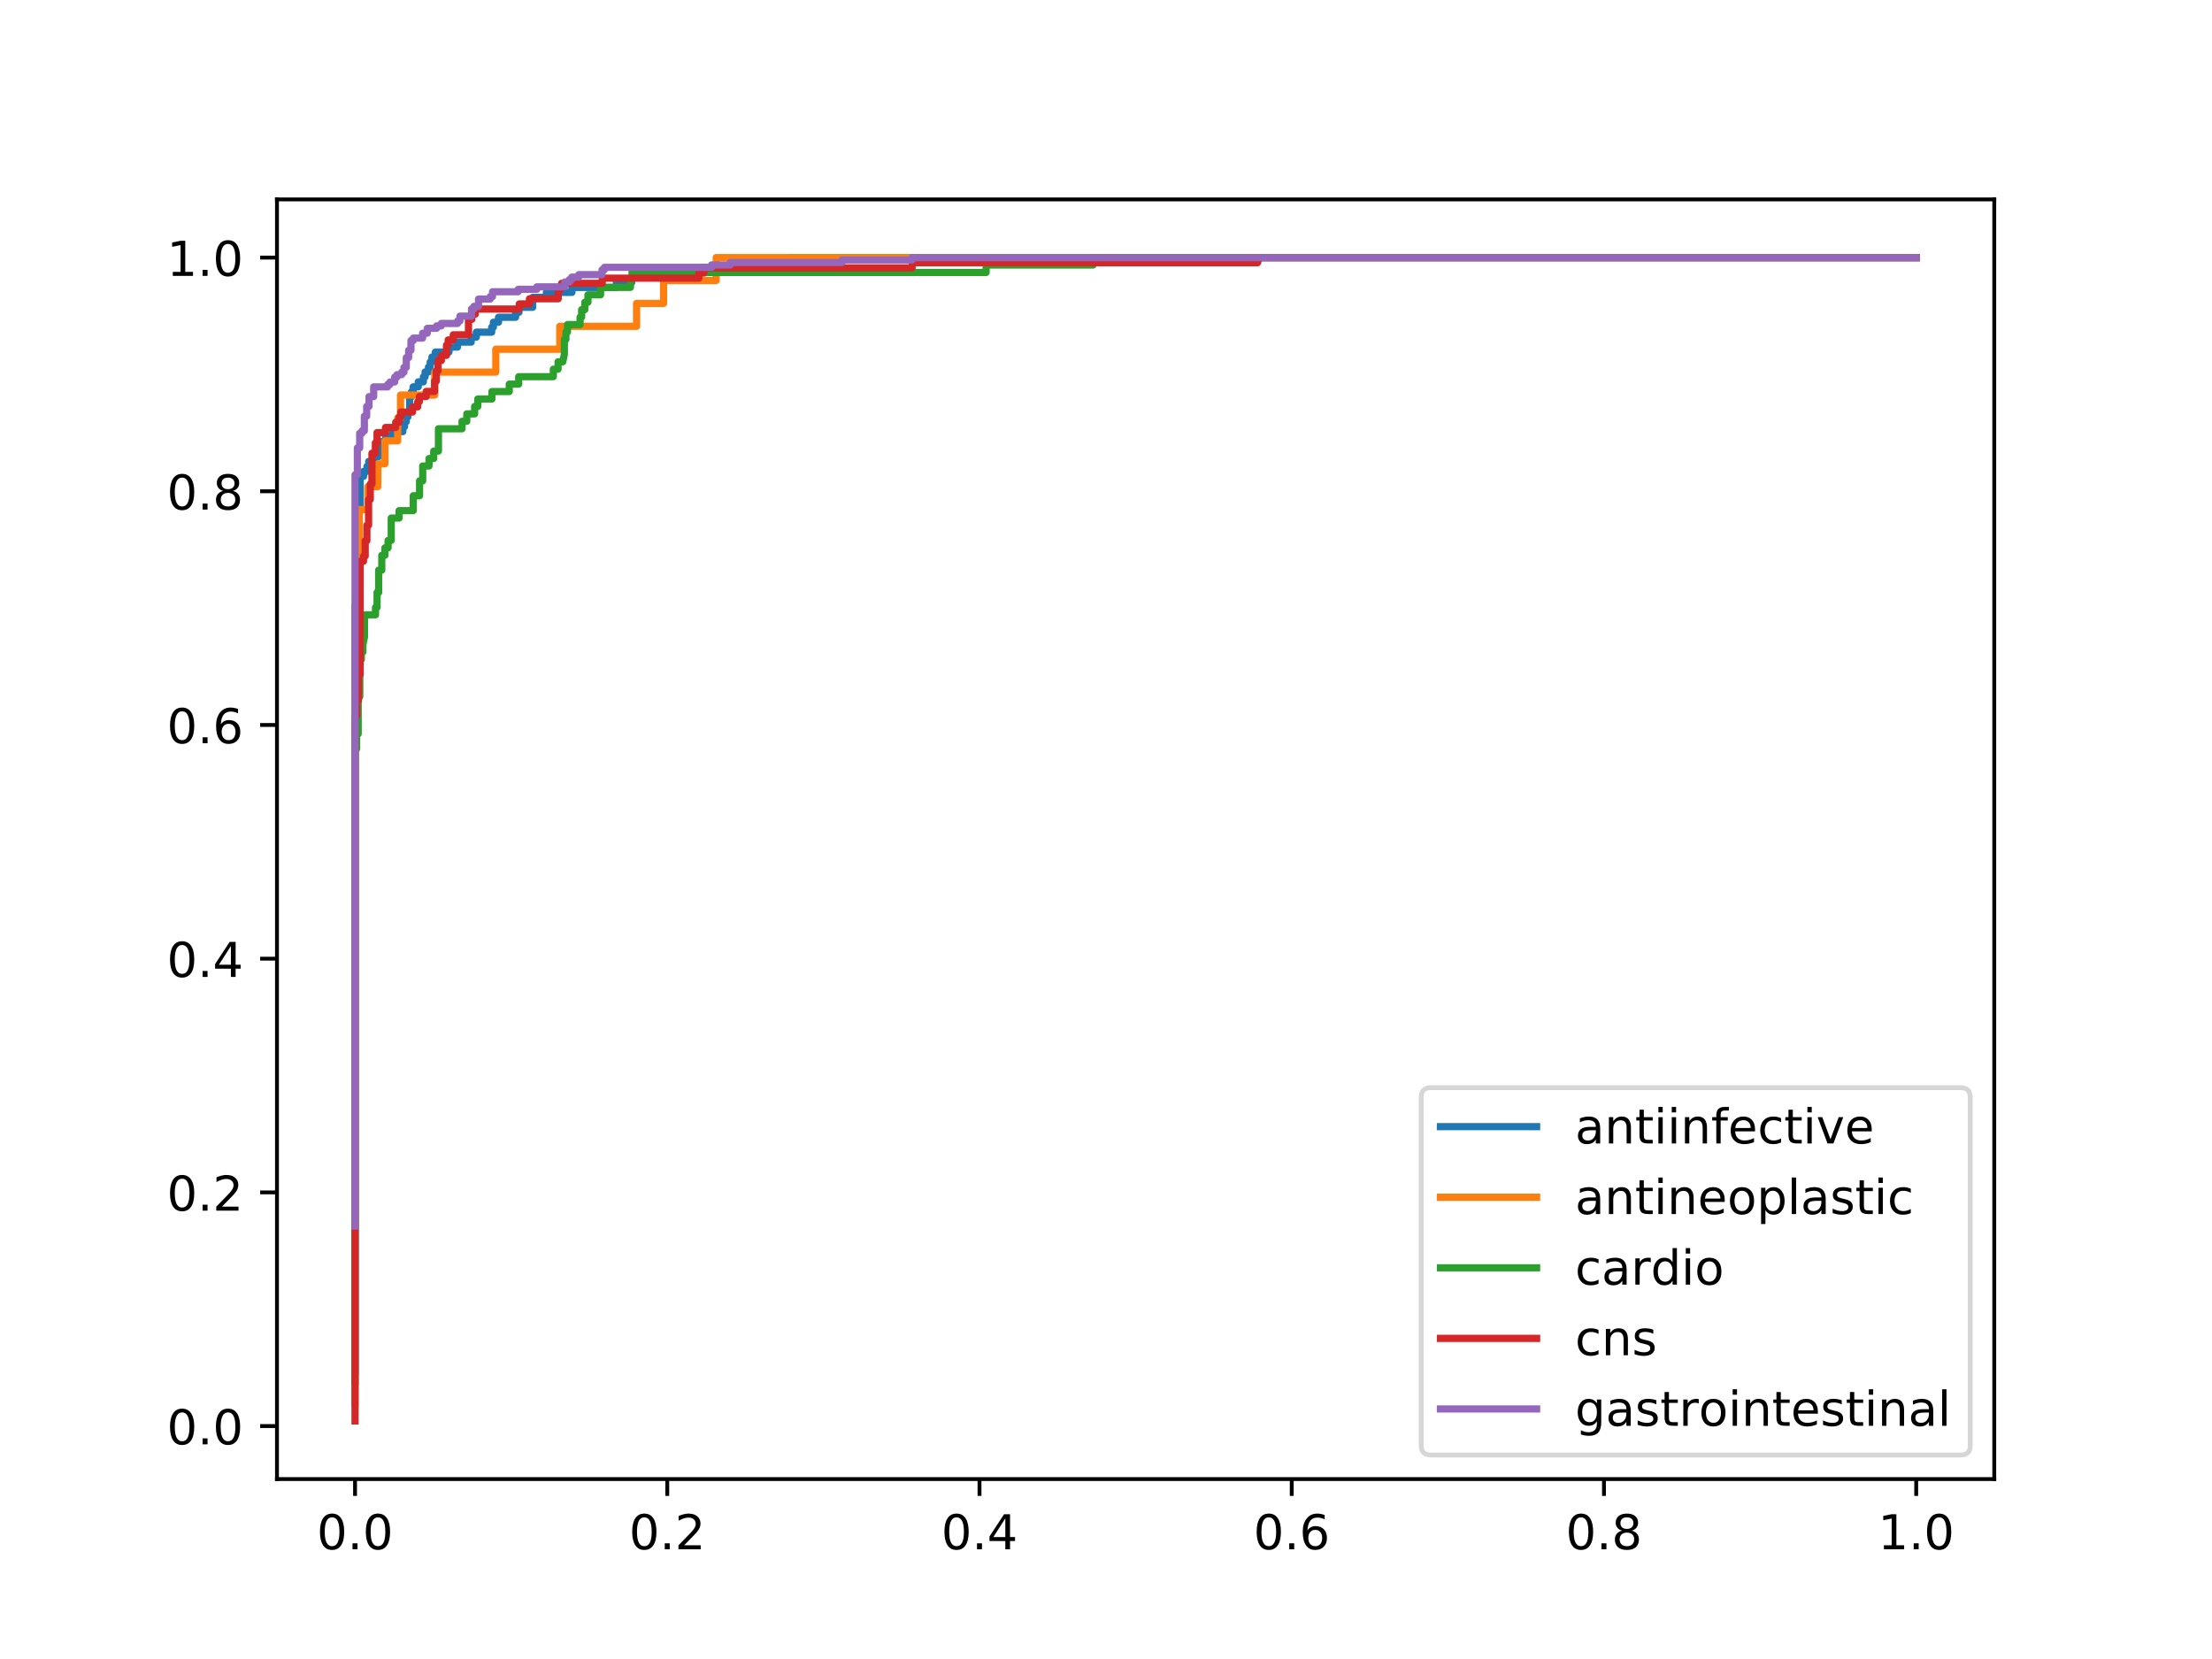 <?xml version="1.0" encoding="utf-8" standalone="no"?>
<!DOCTYPE svg PUBLIC "-//W3C//DTD SVG 1.1//EN"
  "http://www.w3.org/Graphics/SVG/1.1/DTD/svg11.dtd">
<!-- Created with matplotlib (http://matplotlib.org/) -->
<svg height="345pt" version="1.1" viewBox="0 0 460 345" width="460pt" xmlns="http://www.w3.org/2000/svg" xmlns:xlink="http://www.w3.org/1999/xlink">
 <defs>
  <style type="text/css">
*{stroke-linecap:butt;stroke-linejoin:round;}
  </style>
 </defs>
 <g id="figure_1">
  <g id="patch_1">
   <path d="M 0 345.6 
L 460.8 345.6 
L 460.8 0 
L 0 0 
z
" style="fill:#ffffff;"/>
  </g>
  <g id="axes_1">
   <g id="patch_2">
    <path d="M 57.6 307.584 
L 414.72 307.584 
L 414.72 41.472 
L 57.6 41.472 
z
" style="fill:#ffffff;"/>
   </g>
   <g id="matplotlib.axis_1">
    <g id="xtick_1">
     <g id="line2d_1">
      <defs>
       <path d="M 0 0 
L 0 3.5 
" id="mf35f7efeb5" style="stroke:#000000;stroke-width:0.8;"/>
      </defs>
      <g>
       <use style="stroke:#000000;stroke-width:0.8;" x="73.833" xlink:href="#mf35f7efeb5" y="307.584"/>
      </g>
     </g>
     <g id="text_1">
      <!-- 0.0 -->
      <defs>
       <path d="M 31.781 66.406 
Q 24.172 66.406 20.328 58.906 
Q 16.5 51.422 16.5 36.375 
Q 16.5 21.391 20.328 13.891 
Q 24.172 6.391 31.781 6.391 
Q 39.453 6.391 43.281 13.891 
Q 47.125 21.391 47.125 36.375 
Q 47.125 51.422 43.281 58.906 
Q 39.453 66.406 31.781 66.406 
z
M 31.781 74.219 
Q 44.047 74.219 50.516 64.516 
Q 56.984 54.828 56.984 36.375 
Q 56.984 17.969 50.516 8.266 
Q 44.047 -1.422 31.781 -1.422 
Q 19.531 -1.422 13.062 8.266 
Q 6.594 17.969 6.594 36.375 
Q 6.594 54.828 13.062 64.516 
Q 19.531 74.219 31.781 74.219 
z
" id="DejaVuSans-30"/>
       <path d="M 10.688 12.406 
L 21 12.406 
L 21 0 
L 10.688 0 
z
" id="DejaVuSans-2e"/>
      </defs>
      <g transform="translate(65.881 322.182)scale(0.1 -0.1)">
       <use xlink:href="#DejaVuSans-30"/>
       <use x="63.623" xlink:href="#DejaVuSans-2e"/>
       <use x="95.41" xlink:href="#DejaVuSans-30"/>
      </g>
     </g>
    </g>
    <g id="xtick_2">
     <g id="line2d_2">
      <g>
       <use style="stroke:#000000;stroke-width:0.8;" x="138.764" xlink:href="#mf35f7efeb5" y="307.584"/>
      </g>
     </g>
     <g id="text_2">
      <!-- 0.2 -->
      <defs>
       <path d="M 19.188 8.297 
L 53.609 8.297 
L 53.609 0 
L 7.328 0 
L 7.328 8.297 
Q 12.938 14.109 22.625 23.891 
Q 32.328 33.688 34.812 36.531 
Q 39.547 41.844 41.422 45.531 
Q 43.312 49.219 43.312 52.781 
Q 43.312 58.594 39.234 62.25 
Q 35.156 65.922 28.609 65.922 
Q 23.969 65.922 18.812 64.312 
Q 13.672 62.703 7.812 59.422 
L 7.812 69.391 
Q 13.766 71.781 18.938 73 
Q 24.125 74.219 28.422 74.219 
Q 39.75 74.219 46.484 68.547 
Q 53.219 62.891 53.219 53.422 
Q 53.219 48.922 51.531 44.891 
Q 49.859 40.875 45.406 35.406 
Q 44.188 33.984 37.641 27.219 
Q 31.109 20.453 19.188 8.297 
z
" id="DejaVuSans-32"/>
      </defs>
      <g transform="translate(130.812 322.182)scale(0.1 -0.1)">
       <use xlink:href="#DejaVuSans-30"/>
       <use x="63.623" xlink:href="#DejaVuSans-2e"/>
       <use x="95.41" xlink:href="#DejaVuSans-32"/>
      </g>
     </g>
    </g>
    <g id="xtick_3">
     <g id="line2d_3">
      <g>
       <use style="stroke:#000000;stroke-width:0.8;" x="203.695" xlink:href="#mf35f7efeb5" y="307.584"/>
      </g>
     </g>
     <g id="text_3">
      <!-- 0.4 -->
      <defs>
       <path d="M 37.797 64.312 
L 12.891 25.391 
L 37.797 25.391 
z
M 35.203 72.906 
L 47.609 72.906 
L 47.609 25.391 
L 58.016 25.391 
L 58.016 17.188 
L 47.609 17.188 
L 47.609 0 
L 37.797 0 
L 37.797 17.188 
L 4.891 17.188 
L 4.891 26.703 
z
" id="DejaVuSans-34"/>
      </defs>
      <g transform="translate(195.743 322.182)scale(0.1 -0.1)">
       <use xlink:href="#DejaVuSans-30"/>
       <use x="63.623" xlink:href="#DejaVuSans-2e"/>
       <use x="95.41" xlink:href="#DejaVuSans-34"/>
      </g>
     </g>
    </g>
    <g id="xtick_4">
     <g id="line2d_4">
      <g>
       <use style="stroke:#000000;stroke-width:0.8;" x="268.625" xlink:href="#mf35f7efeb5" y="307.584"/>
      </g>
     </g>
     <g id="text_4">
      <!-- 0.6 -->
      <defs>
       <path d="M 33.016 40.375 
Q 26.375 40.375 22.484 35.828 
Q 18.609 31.297 18.609 23.391 
Q 18.609 15.531 22.484 10.953 
Q 26.375 6.391 33.016 6.391 
Q 39.656 6.391 43.531 10.953 
Q 47.406 15.531 47.406 23.391 
Q 47.406 31.297 43.531 35.828 
Q 39.656 40.375 33.016 40.375 
z
M 52.594 71.297 
L 52.594 62.312 
Q 48.875 64.062 45.094 64.984 
Q 41.312 65.922 37.594 65.922 
Q 27.828 65.922 22.672 59.328 
Q 17.531 52.734 16.797 39.406 
Q 19.672 43.656 24.016 45.922 
Q 28.375 48.188 33.594 48.188 
Q 44.578 48.188 50.953 41.516 
Q 57.328 34.859 57.328 23.391 
Q 57.328 12.156 50.688 5.359 
Q 44.047 -1.422 33.016 -1.422 
Q 20.359 -1.422 13.672 8.266 
Q 6.984 17.969 6.984 36.375 
Q 6.984 53.656 15.188 63.938 
Q 23.391 74.219 37.203 74.219 
Q 40.922 74.219 44.703 73.484 
Q 48.484 72.75 52.594 71.297 
z
" id="DejaVuSans-36"/>
      </defs>
      <g transform="translate(260.674 322.182)scale(0.1 -0.1)">
       <use xlink:href="#DejaVuSans-30"/>
       <use x="63.623" xlink:href="#DejaVuSans-2e"/>
       <use x="95.41" xlink:href="#DejaVuSans-36"/>
      </g>
     </g>
    </g>
    <g id="xtick_5">
     <g id="line2d_5">
      <g>
       <use style="stroke:#000000;stroke-width:0.8;" x="333.556" xlink:href="#mf35f7efeb5" y="307.584"/>
      </g>
     </g>
     <g id="text_5">
      <!-- 0.8 -->
      <defs>
       <path d="M 31.781 34.625 
Q 24.75 34.625 20.719 30.859 
Q 16.703 27.094 16.703 20.516 
Q 16.703 13.922 20.719 10.156 
Q 24.75 6.391 31.781 6.391 
Q 38.812 6.391 42.859 10.172 
Q 46.922 13.969 46.922 20.516 
Q 46.922 27.094 42.891 30.859 
Q 38.875 34.625 31.781 34.625 
z
M 21.922 38.812 
Q 15.578 40.375 12.031 44.719 
Q 8.5 49.078 8.5 55.328 
Q 8.5 64.062 14.719 69.141 
Q 20.953 74.219 31.781 74.219 
Q 42.672 74.219 48.875 69.141 
Q 55.078 64.062 55.078 55.328 
Q 55.078 49.078 51.531 44.719 
Q 48 40.375 41.703 38.812 
Q 48.828 37.156 52.797 32.312 
Q 56.781 27.484 56.781 20.516 
Q 56.781 9.906 50.312 4.234 
Q 43.844 -1.422 31.781 -1.422 
Q 19.734 -1.422 13.25 4.234 
Q 6.781 9.906 6.781 20.516 
Q 6.781 27.484 10.781 32.312 
Q 14.797 37.156 21.922 38.812 
z
M 18.312 54.391 
Q 18.312 48.734 21.844 45.562 
Q 25.391 42.391 31.781 42.391 
Q 38.141 42.391 41.719 45.562 
Q 45.312 48.734 45.312 54.391 
Q 45.312 60.062 41.719 63.234 
Q 38.141 66.406 31.781 66.406 
Q 25.391 66.406 21.844 63.234 
Q 18.312 60.062 18.312 54.391 
z
" id="DejaVuSans-38"/>
      </defs>
      <g transform="translate(325.605 322.182)scale(0.1 -0.1)">
       <use xlink:href="#DejaVuSans-30"/>
       <use x="63.623" xlink:href="#DejaVuSans-2e"/>
       <use x="95.41" xlink:href="#DejaVuSans-38"/>
      </g>
     </g>
    </g>
    <g id="xtick_6">
     <g id="line2d_6">
      <g>
       <use style="stroke:#000000;stroke-width:0.8;" x="398.487" xlink:href="#mf35f7efeb5" y="307.584"/>
      </g>
     </g>
     <g id="text_6">
      <!-- 1.0 -->
      <defs>
       <path d="M 12.406 8.297 
L 28.516 8.297 
L 28.516 63.922 
L 10.984 60.406 
L 10.984 69.391 
L 28.422 72.906 
L 38.281 72.906 
L 38.281 8.297 
L 54.391 8.297 
L 54.391 0 
L 12.406 0 
z
" id="DejaVuSans-31"/>
      </defs>
      <g transform="translate(390.536 322.182)scale(0.1 -0.1)">
       <use xlink:href="#DejaVuSans-31"/>
       <use x="63.623" xlink:href="#DejaVuSans-2e"/>
       <use x="95.41" xlink:href="#DejaVuSans-30"/>
      </g>
     </g>
    </g>
   </g>
   <g id="matplotlib.axis_2">
    <g id="ytick_1">
     <g id="line2d_7">
      <defs>
       <path d="M 0 0 
L -3.5 0 
" id="mc983f7c2bd" style="stroke:#000000;stroke-width:0.8;"/>
      </defs>
      <g>
       <use style="stroke:#000000;stroke-width:0.8;" x="57.6" xlink:href="#mc983f7c2bd" y="296.558"/>
      </g>
     </g>
     <g id="text_7">
      <!-- 0.0 -->
      <g transform="translate(34.697 300.358)scale(0.1 -0.1)">
       <use xlink:href="#DejaVuSans-30"/>
       <use x="63.623" xlink:href="#DejaVuSans-2e"/>
       <use x="95.41" xlink:href="#DejaVuSans-30"/>
      </g>
     </g>
    </g>
    <g id="ytick_2">
     <g id="line2d_8">
      <g>
       <use style="stroke:#000000;stroke-width:0.8;" x="57.6" xlink:href="#mc983f7c2bd" y="247.96"/>
      </g>
     </g>
     <g id="text_8">
      <!-- 0.2 -->
      <g transform="translate(34.697 251.76)scale(0.1 -0.1)">
       <use xlink:href="#DejaVuSans-30"/>
       <use x="63.623" xlink:href="#DejaVuSans-2e"/>
       <use x="95.41" xlink:href="#DejaVuSans-32"/>
      </g>
     </g>
    </g>
    <g id="ytick_3">
     <g id="line2d_9">
      <g>
       <use style="stroke:#000000;stroke-width:0.8;" x="57.6" xlink:href="#mc983f7c2bd" y="199.362"/>
      </g>
     </g>
     <g id="text_9">
      <!-- 0.4 -->
      <g transform="translate(34.697 203.161)scale(0.1 -0.1)">
       <use xlink:href="#DejaVuSans-30"/>
       <use x="63.623" xlink:href="#DejaVuSans-2e"/>
       <use x="95.41" xlink:href="#DejaVuSans-34"/>
      </g>
     </g>
    </g>
    <g id="ytick_4">
     <g id="line2d_10">
      <g>
       <use style="stroke:#000000;stroke-width:0.8;" x="57.6" xlink:href="#mc983f7c2bd" y="150.764"/>
      </g>
     </g>
     <g id="text_10">
      <!-- 0.6 -->
      <g transform="translate(34.697 154.563)scale(0.1 -0.1)">
       <use xlink:href="#DejaVuSans-30"/>
       <use x="63.623" xlink:href="#DejaVuSans-2e"/>
       <use x="95.41" xlink:href="#DejaVuSans-36"/>
      </g>
     </g>
    </g>
    <g id="ytick_5">
     <g id="line2d_11">
      <g>
       <use style="stroke:#000000;stroke-width:0.8;" x="57.6" xlink:href="#mc983f7c2bd" y="102.166"/>
      </g>
     </g>
     <g id="text_11">
      <!-- 0.8 -->
      <g transform="translate(34.697 105.965)scale(0.1 -0.1)">
       <use xlink:href="#DejaVuSans-30"/>
       <use x="63.623" xlink:href="#DejaVuSans-2e"/>
       <use x="95.41" xlink:href="#DejaVuSans-38"/>
      </g>
     </g>
    </g>
    <g id="ytick_6">
     <g id="line2d_12">
      <g>
       <use style="stroke:#000000;stroke-width:0.8;" x="57.6" xlink:href="#mc983f7c2bd" y="53.568"/>
      </g>
     </g>
     <g id="text_12">
      <!-- 1.0 -->
      <g transform="translate(34.697 57.367)scale(0.1 -0.1)">
       <use xlink:href="#DejaVuSans-31"/>
       <use x="63.623" xlink:href="#DejaVuSans-2e"/>
       <use x="95.41" xlink:href="#DejaVuSans-30"/>
      </g>
     </g>
    </g>
   </g>
   <g id="line2d_13">
    <path clip-path="url(#p8ee9de9046)" d="M 73.833 285.184 
L 73.833 125.948 
L 74.188 125.948 
L 74.188 120.778 
L 74.543 120.778 
L 74.543 106.302 
L 74.898 106.302 
L 74.898 99.064 
L 75.609 99.064 
L 75.609 98.03 
L 76.319 98.03 
L 76.319 96.996 
L 76.674 96.996 
L 76.674 95.962 
L 77.74 95.962 
L 77.74 94.928 
L 78.806 94.928 
L 78.806 92.86 
L 79.161 92.86 
L 79.161 91.826 
L 80.226 91.826 
L 80.226 90.792 
L 81.647 90.792 
L 81.647 89.758 
L 83.778 89.758 
L 83.778 88.724 
L 84.134 88.724 
L 84.134 87.69 
L 84.489 87.69 
L 84.489 86.656 
L 84.844 86.656 
L 84.844 85.622 
L 85.199 85.622 
L 85.199 82.52 
L 85.554 82.52 
L 85.554 81.486 
L 85.91 81.486 
L 85.91 80.452 
L 86.975 80.452 
L 86.975 79.418 
L 88.041 79.418 
L 88.041 78.384 
L 88.396 78.384 
L 88.396 77.35 
L 89.106 77.35 
L 89.106 76.316 
L 89.462 76.316 
L 89.462 75.282 
L 89.817 75.282 
L 89.817 74.248 
L 90.527 74.248 
L 90.527 73.214 
L 93.369 73.214 
L 93.369 72.18 
L 95.145 72.18 
L 95.145 71.146 
L 97.986 71.146 
L 97.986 70.112 
L 99.052 70.112 
L 99.052 69.078 
L 102.249 69.078 
L 102.249 68.044 
L 102.604 68.044 
L 102.604 67.01 
L 103.67 67.01 
L 103.67 65.976 
L 107.222 65.976 
L 107.222 64.942 
L 107.932 64.942 
L 107.932 63.908 
L 110.774 63.908 
L 110.774 61.84 
L 113.615 61.84 
L 113.615 60.806 
L 118.943 60.806 
L 118.943 59.772 
L 128.179 59.772 
L 128.179 58.738 
L 131.375 58.738 
L 131.375 57.704 
L 135.283 57.704 
L 135.283 56.67 
L 145.584 56.67 
L 145.584 55.636 
L 164.409 55.636 
L 164.409 53.568 
L 398.487 53.568 
L 398.487 53.568 
" style="fill:none;stroke:#1f77b4;stroke-linecap:square;stroke-width:1.5;"/>
   </g>
   <g id="line2d_14">
    <path clip-path="url(#p8ee9de9046)" d="M 73.833 291.794 
L 73.833 144.094 
L 74.72 144.094 
L 74.72 105.978 
L 76.494 105.978 
L 76.494 101.213 
L 78.564 101.213 
L 78.564 96.449 
L 80.042 96.449 
L 80.042 91.684 
L 82.703 91.684 
L 82.703 86.92 
L 83.294 86.92 
L 83.294 82.155 
L 90.391 82.155 
L 90.391 77.391 
L 103.105 77.391 
L 103.105 72.626 
L 116.41 72.626 
L 116.41 67.862 
L 132.377 67.862 
L 132.377 63.097 
L 137.995 63.097 
L 137.995 58.333 
L 148.935 58.333 
L 148.935 53.568 
L 398.487 53.568 
L 398.487 53.568 
" style="fill:none;stroke:#ff7f0e;stroke-linecap:square;stroke-width:1.5;"/>
   </g>
   <g id="line2d_15">
    <path clip-path="url(#p8ee9de9046)" d="M 73.833 287.272 
L 73.833 155.717 
L 74.16 155.717 
L 74.16 152.621 
L 74.487 152.621 
L 74.487 144.883 
L 74.815 144.883 
L 74.815 137.144 
L 75.142 137.144 
L 75.142 135.597 
L 75.469 135.597 
L 75.469 134.049 
L 75.796 132.501 
L 75.796 127.858 
L 78.087 127.858 
L 78.087 126.31 
L 78.415 126.31 
L 78.415 123.215 
L 78.742 123.215 
L 78.742 118.572 
L 79.396 118.572 
L 79.396 115.476 
L 80.051 115.476 
L 80.051 113.929 
L 80.705 113.929 
L 80.705 112.381 
L 81.36 112.381 
L 81.36 107.738 
L 82.996 107.738 
L 82.996 106.19 
L 85.942 106.19 
L 85.942 103.095 
L 87.251 103.095 
L 87.251 99.999 
L 87.905 99.999 
L 87.905 96.904 
L 89.215 96.904 
L 89.215 95.356 
L 90.196 95.356 
L 90.196 93.808 
L 91.178 93.808 
L 91.178 89.165 
L 96.087 89.165 
L 96.087 87.618 
L 97.069 87.618 
L 97.069 86.07 
L 98.705 86.07 
L 98.705 84.522 
L 99.36 84.522 
L 99.36 82.974 
L 102.305 82.974 
L 102.305 81.427 
L 105.905 81.427 
L 105.905 79.879 
L 107.869 79.879 
L 107.869 78.331 
L 115.069 78.331 
L 115.069 76.784 
L 116.051 76.784 
L 116.051 75.236 
L 117.033 75.236 
L 117.36 73.688 
L 117.36 70.593 
L 117.687 70.593 
L 117.687 69.045 
L 118.015 69.045 
L 118.015 67.497 
L 120.633 67.497 
L 120.633 65.95 
L 120.96 65.95 
L 120.96 64.402 
L 121.615 64.402 
L 121.615 62.854 
L 122.269 62.854 
L 122.269 61.307 
L 124.887 61.307 
L 124.887 59.759 
L 131.105 59.759 
L 131.105 58.211 
L 131.433 58.211 
L 131.433 56.663 
L 205.069 56.663 
L 205.069 55.116 
L 227.324 55.116 
L 227.324 53.568 
L 398.487 53.568 
L 398.487 53.568 
" style="fill:none;stroke:#2ca02c;stroke-linecap:square;stroke-width:1.5;"/>
   </g>
   <g id="line2d_16">
    <path clip-path="url(#p8ee9de9046)" d="M 73.833 295.488 
L 73.833 148.837 
L 74.185 148.837 
L 74.185 145.626 
L 74.537 145.626 
L 74.537 140.274 
L 74.889 140.274 
L 74.889 116.724 
L 75.593 116.724 
L 75.593 115.654 
L 75.945 115.654 
L 75.945 112.442 
L 76.298 112.442 
L 76.298 109.231 
L 76.65 109.231 
L 76.65 103.879 
L 77.002 103.879 
L 77.002 100.667 
L 77.354 100.667 
L 77.354 94.245 
L 78.058 94.245 
L 78.058 92.104 
L 78.41 92.104 
L 78.41 89.963 
L 80.171 89.963 
L 80.171 88.893 
L 82.284 88.893 
L 82.284 87.822 
L 82.988 87.822 
L 82.988 86.752 
L 83.34 86.752 
L 83.34 85.681 
L 85.805 85.681 
L 85.805 84.611 
L 86.861 84.611 
L 86.861 83.54 
L 87.213 83.54 
L 87.213 82.47 
L 88.622 82.47 
L 88.622 81.4 
L 90.382 81.4 
L 90.382 79.259 
L 90.734 79.259 
L 90.734 77.118 
L 91.087 77.118 
L 91.087 74.977 
L 91.791 74.977 
L 91.791 73.906 
L 92.847 73.906 
L 92.847 71.766 
L 93.199 71.766 
L 93.199 70.695 
L 94.256 70.695 
L 94.256 69.625 
L 97.425 69.625 
L 97.425 66.413 
L 98.129 66.413 
L 98.129 65.343 
L 98.833 65.343 
L 98.833 64.272 
L 107.988 64.272 
L 107.988 63.202 
L 110.101 63.202 
L 110.101 62.132 
L 116.087 62.132 
L 116.087 59.991 
L 116.791 59.991 
L 116.791 58.92 
L 125.242 58.92 
L 125.242 57.85 
L 145.313 57.85 
L 145.313 56.779 
L 146.369 56.779 
L 146.369 55.709 
L 189.68 55.709 
L 189.68 54.638 
L 261.513 54.638 
L 261.865 53.568 
L 398.487 53.568 
L 398.487 53.568 
" style="fill:none;stroke:#d62728;stroke-linecap:square;stroke-width:1.5;"/>
   </g>
   <g id="line2d_17">
    <path clip-path="url(#p8ee9de9046)" d="M 73.833 254.961 
L 73.833 98.717 
L 74.317 98.717 
L 74.317 93.136 
L 74.802 93.136 
L 74.802 90.093 
L 75.286 90.093 
L 75.286 89.585 
L 75.771 89.585 
L 75.771 86.542 
L 76.256 86.542 
L 76.256 84.513 
L 76.74 84.513 
L 76.74 82.483 
L 77.709 82.483 
L 77.709 80.454 
L 80.617 80.454 
L 80.617 79.947 
L 81.101 79.947 
L 81.101 79.44 
L 82.07 79.44 
L 82.07 78.425 
L 82.555 78.425 
L 82.555 77.918 
L 83.524 77.918 
L 83.524 77.41 
L 84.008 77.41 
L 84.008 76.396 
L 84.493 76.396 
L 84.493 74.367 
L 84.978 74.367 
L 84.978 72.845 
L 85.462 72.845 
L 85.462 70.816 
L 85.947 70.816 
L 85.947 70.308 
L 87.885 70.308 
L 87.885 69.294 
L 88.854 69.294 
L 88.854 68.279 
L 90.792 68.279 
L 90.792 67.772 
L 91.761 67.772 
L 91.761 67.265 
L 95.153 67.265 
L 95.153 66.757 
L 95.638 66.757 
L 95.638 65.743 
L 98.061 65.743 
L 98.061 64.221 
L 98.545 64.221 
L 98.545 63.714 
L 99.514 63.714 
L 99.514 62.192 
L 101.937 62.192 
L 101.937 61.685 
L 102.422 61.685 
L 102.422 60.67 
L 107.752 60.67 
L 107.752 60.163 
L 111.628 60.163 
L 111.628 59.655 
L 117.443 59.655 
L 117.443 58.641 
L 118.412 58.641 
L 118.412 58.134 
L 118.897 58.134 
L 118.897 57.626 
L 120.35 57.626 
L 120.35 57.119 
L 125.196 57.119 
L 125.196 56.104 
L 125.681 56.104 
L 125.681 55.597 
L 147.97 55.597 
L 147.97 55.09 
L 151.847 55.09 
L 151.847 54.583 
L 175.106 54.583 
L 175.106 54.075 
L 189.642 54.075 
L 189.642 53.568 
L 398.487 53.568 
L 398.487 53.568 
" style="fill:none;stroke:#9467bd;stroke-linecap:square;stroke-width:1.5;"/>
   </g>
   <g id="patch_3">
    <path d="M 57.6 307.584 
L 57.6 41.472 
" style="fill:none;stroke:#000000;stroke-linecap:square;stroke-linejoin:miter;stroke-width:0.8;"/>
   </g>
   <g id="patch_4">
    <path d="M 414.72 307.584 
L 414.72 41.472 
" style="fill:none;stroke:#000000;stroke-linecap:square;stroke-linejoin:miter;stroke-width:0.8;"/>
   </g>
   <g id="patch_5">
    <path d="M 57.6 307.584 
L 414.72 307.584 
" style="fill:none;stroke:#000000;stroke-linecap:square;stroke-linejoin:miter;stroke-width:0.8;"/>
   </g>
   <g id="patch_6">
    <path d="M 57.6 41.472 
L 414.72 41.472 
" style="fill:none;stroke:#000000;stroke-linecap:square;stroke-linejoin:miter;stroke-width:0.8;"/>
   </g>
   <g id="legend_1">
    <g id="patch_7">
     <path d="M 297.547 302.584 
L 407.72 302.584 
Q 409.72 302.584 409.72 300.584 
L 409.72 228.193 
Q 409.72 226.193 407.72 226.193 
L 297.547 226.193 
Q 295.547 226.193 295.547 228.193 
L 295.547 300.584 
Q 295.547 302.584 297.547 302.584 
z
" style="fill:#ffffff;opacity:0.8;stroke:#cccccc;stroke-linejoin:miter;"/>
    </g>
    <g id="line2d_18">
     <path d="M 299.547 234.292 
L 319.547 234.292 
" style="fill:none;stroke:#1f77b4;stroke-linecap:square;stroke-width:1.5;"/>
    </g>
    <g id="line2d_19"/>
    <g id="text_13">
     <!-- antiinfective -->
     <defs>
      <path d="M 34.281 27.484 
Q 23.391 27.484 19.188 25 
Q 14.984 22.516 14.984 16.5 
Q 14.984 11.719 18.141 8.906 
Q 21.297 6.109 26.703 6.109 
Q 34.188 6.109 38.703 11.406 
Q 43.219 16.703 43.219 25.484 
L 43.219 27.484 
z
M 52.203 31.203 
L 52.203 0 
L 43.219 0 
L 43.219 8.297 
Q 40.141 3.328 35.547 0.953 
Q 30.953 -1.422 24.312 -1.422 
Q 15.922 -1.422 10.953 3.297 
Q 6 8.016 6 15.922 
Q 6 25.141 12.172 29.828 
Q 18.359 34.516 30.609 34.516 
L 43.219 34.516 
L 43.219 35.406 
Q 43.219 41.609 39.141 45 
Q 35.062 48.391 27.688 48.391 
Q 23 48.391 18.547 47.266 
Q 14.109 46.141 10.016 43.891 
L 10.016 52.203 
Q 14.938 54.109 19.578 55.047 
Q 24.219 56 28.609 56 
Q 40.484 56 46.344 49.844 
Q 52.203 43.703 52.203 31.203 
z
" id="DejaVuSans-61"/>
      <path d="M 54.891 33.016 
L 54.891 0 
L 45.906 0 
L 45.906 32.719 
Q 45.906 40.484 42.875 44.328 
Q 39.844 48.188 33.797 48.188 
Q 26.516 48.188 22.312 43.547 
Q 18.109 38.922 18.109 30.906 
L 18.109 0 
L 9.078 0 
L 9.078 54.688 
L 18.109 54.688 
L 18.109 46.188 
Q 21.344 51.125 25.703 53.562 
Q 30.078 56 35.797 56 
Q 45.219 56 50.047 50.172 
Q 54.891 44.344 54.891 33.016 
z
" id="DejaVuSans-6e"/>
      <path d="M 18.312 70.219 
L 18.312 54.688 
L 36.812 54.688 
L 36.812 47.703 
L 18.312 47.703 
L 18.312 18.016 
Q 18.312 11.328 20.141 9.422 
Q 21.969 7.516 27.594 7.516 
L 36.812 7.516 
L 36.812 0 
L 27.594 0 
Q 17.188 0 13.234 3.875 
Q 9.281 7.766 9.281 18.016 
L 9.281 47.703 
L 2.688 47.703 
L 2.688 54.688 
L 9.281 54.688 
L 9.281 70.219 
z
" id="DejaVuSans-74"/>
      <path d="M 9.422 54.688 
L 18.406 54.688 
L 18.406 0 
L 9.422 0 
z
M 9.422 75.984 
L 18.406 75.984 
L 18.406 64.594 
L 9.422 64.594 
z
" id="DejaVuSans-69"/>
      <path d="M 37.109 75.984 
L 37.109 68.5 
L 28.516 68.5 
Q 23.688 68.5 21.797 66.547 
Q 19.922 64.594 19.922 59.516 
L 19.922 54.688 
L 34.719 54.688 
L 34.719 47.703 
L 19.922 47.703 
L 19.922 0 
L 10.891 0 
L 10.891 47.703 
L 2.297 47.703 
L 2.297 54.688 
L 10.891 54.688 
L 10.891 58.5 
Q 10.891 67.625 15.141 71.797 
Q 19.391 75.984 28.609 75.984 
z
" id="DejaVuSans-66"/>
      <path d="M 56.203 29.594 
L 56.203 25.203 
L 14.891 25.203 
Q 15.484 15.922 20.484 11.062 
Q 25.484 6.203 34.422 6.203 
Q 39.594 6.203 44.453 7.469 
Q 49.312 8.734 54.109 11.281 
L 54.109 2.781 
Q 49.266 0.734 44.188 -0.344 
Q 39.109 -1.422 33.891 -1.422 
Q 20.797 -1.422 13.156 6.188 
Q 5.516 13.812 5.516 26.812 
Q 5.516 40.234 12.766 48.109 
Q 20.016 56 32.328 56 
Q 43.359 56 49.781 48.891 
Q 56.203 41.797 56.203 29.594 
z
M 47.219 32.234 
Q 47.125 39.594 43.094 43.984 
Q 39.062 48.391 32.422 48.391 
Q 24.906 48.391 20.391 44.141 
Q 15.875 39.891 15.188 32.172 
z
" id="DejaVuSans-65"/>
      <path d="M 48.781 52.594 
L 48.781 44.188 
Q 44.969 46.297 41.141 47.344 
Q 37.312 48.391 33.406 48.391 
Q 24.656 48.391 19.812 42.844 
Q 14.984 37.312 14.984 27.297 
Q 14.984 17.281 19.812 11.734 
Q 24.656 6.203 33.406 6.203 
Q 37.312 6.203 41.141 7.25 
Q 44.969 8.297 48.781 10.406 
L 48.781 2.094 
Q 45.016 0.344 40.984 -0.531 
Q 36.969 -1.422 32.422 -1.422 
Q 20.062 -1.422 12.781 6.344 
Q 5.516 14.109 5.516 27.297 
Q 5.516 40.672 12.859 48.328 
Q 20.219 56 33.016 56 
Q 37.156 56 41.109 55.141 
Q 45.062 54.297 48.781 52.594 
z
" id="DejaVuSans-63"/>
      <path d="M 2.984 54.688 
L 12.5 54.688 
L 29.594 8.797 
L 46.688 54.688 
L 56.203 54.688 
L 35.688 0 
L 23.484 0 
z
" id="DejaVuSans-76"/>
     </defs>
     <g transform="translate(327.547 237.792)scale(0.1 -0.1)">
      <use xlink:href="#DejaVuSans-61"/>
      <use x="61.279" xlink:href="#DejaVuSans-6e"/>
      <use x="124.658" xlink:href="#DejaVuSans-74"/>
      <use x="163.867" xlink:href="#DejaVuSans-69"/>
      <use x="191.65" xlink:href="#DejaVuSans-69"/>
      <use x="219.434" xlink:href="#DejaVuSans-6e"/>
      <use x="282.812" xlink:href="#DejaVuSans-66"/>
      <use x="318.018" xlink:href="#DejaVuSans-65"/>
      <use x="379.541" xlink:href="#DejaVuSans-63"/>
      <use x="434.521" xlink:href="#DejaVuSans-74"/>
      <use x="473.73" xlink:href="#DejaVuSans-69"/>
      <use x="501.514" xlink:href="#DejaVuSans-76"/>
      <use x="560.693" xlink:href="#DejaVuSans-65"/>
     </g>
    </g>
    <g id="line2d_20">
     <path d="M 299.547 248.97 
L 319.547 248.97 
" style="fill:none;stroke:#ff7f0e;stroke-linecap:square;stroke-width:1.5;"/>
    </g>
    <g id="line2d_21"/>
    <g id="text_14">
     <!-- antineoplastic -->
     <defs>
      <path d="M 30.609 48.391 
Q 23.391 48.391 19.188 42.75 
Q 14.984 37.109 14.984 27.297 
Q 14.984 17.484 19.156 11.844 
Q 23.344 6.203 30.609 6.203 
Q 37.797 6.203 41.984 11.859 
Q 46.188 17.531 46.188 27.297 
Q 46.188 37.016 41.984 42.703 
Q 37.797 48.391 30.609 48.391 
z
M 30.609 56 
Q 42.328 56 49.016 48.375 
Q 55.719 40.766 55.719 27.297 
Q 55.719 13.875 49.016 6.219 
Q 42.328 -1.422 30.609 -1.422 
Q 18.844 -1.422 12.172 6.219 
Q 5.516 13.875 5.516 27.297 
Q 5.516 40.766 12.172 48.375 
Q 18.844 56 30.609 56 
z
" id="DejaVuSans-6f"/>
      <path d="M 18.109 8.203 
L 18.109 -20.797 
L 9.078 -20.797 
L 9.078 54.688 
L 18.109 54.688 
L 18.109 46.391 
Q 20.953 51.266 25.266 53.625 
Q 29.594 56 35.594 56 
Q 45.562 56 51.781 48.094 
Q 58.016 40.188 58.016 27.297 
Q 58.016 14.406 51.781 6.484 
Q 45.562 -1.422 35.594 -1.422 
Q 29.594 -1.422 25.266 0.953 
Q 20.953 3.328 18.109 8.203 
z
M 48.688 27.297 
Q 48.688 37.203 44.609 42.844 
Q 40.531 48.484 33.406 48.484 
Q 26.266 48.484 22.188 42.844 
Q 18.109 37.203 18.109 27.297 
Q 18.109 17.391 22.188 11.75 
Q 26.266 6.109 33.406 6.109 
Q 40.531 6.109 44.609 11.75 
Q 48.688 17.391 48.688 27.297 
z
" id="DejaVuSans-70"/>
      <path d="M 9.422 75.984 
L 18.406 75.984 
L 18.406 0 
L 9.422 0 
z
" id="DejaVuSans-6c"/>
      <path d="M 44.281 53.078 
L 44.281 44.578 
Q 40.484 46.531 36.375 47.5 
Q 32.281 48.484 27.875 48.484 
Q 21.188 48.484 17.844 46.438 
Q 14.5 44.391 14.5 40.281 
Q 14.5 37.156 16.891 35.375 
Q 19.281 33.594 26.516 31.984 
L 29.594 31.297 
Q 39.156 29.25 43.188 25.516 
Q 47.219 21.781 47.219 15.094 
Q 47.219 7.469 41.188 3.016 
Q 35.156 -1.422 24.609 -1.422 
Q 20.219 -1.422 15.453 -0.562 
Q 10.688 0.297 5.422 2 
L 5.422 11.281 
Q 10.406 8.688 15.234 7.391 
Q 20.062 6.109 24.812 6.109 
Q 31.156 6.109 34.562 8.281 
Q 37.984 10.453 37.984 14.406 
Q 37.984 18.062 35.516 20.016 
Q 33.062 21.969 24.703 23.781 
L 21.578 24.516 
Q 13.234 26.266 9.516 29.906 
Q 5.812 33.547 5.812 39.891 
Q 5.812 47.609 11.281 51.797 
Q 16.75 56 26.812 56 
Q 31.781 56 36.172 55.266 
Q 40.578 54.547 44.281 53.078 
z
" id="DejaVuSans-73"/>
     </defs>
     <g transform="translate(327.547 252.47)scale(0.1 -0.1)">
      <use xlink:href="#DejaVuSans-61"/>
      <use x="61.279" xlink:href="#DejaVuSans-6e"/>
      <use x="124.658" xlink:href="#DejaVuSans-74"/>
      <use x="163.867" xlink:href="#DejaVuSans-69"/>
      <use x="191.65" xlink:href="#DejaVuSans-6e"/>
      <use x="255.029" xlink:href="#DejaVuSans-65"/>
      <use x="316.553" xlink:href="#DejaVuSans-6f"/>
      <use x="377.734" xlink:href="#DejaVuSans-70"/>
      <use x="441.211" xlink:href="#DejaVuSans-6c"/>
      <use x="468.994" xlink:href="#DejaVuSans-61"/>
      <use x="530.273" xlink:href="#DejaVuSans-73"/>
      <use x="582.373" xlink:href="#DejaVuSans-74"/>
      <use x="621.582" xlink:href="#DejaVuSans-69"/>
      <use x="649.365" xlink:href="#DejaVuSans-63"/>
     </g>
    </g>
    <g id="line2d_22">
     <path d="M 299.547 263.648 
L 319.547 263.648 
" style="fill:none;stroke:#2ca02c;stroke-linecap:square;stroke-width:1.5;"/>
    </g>
    <g id="line2d_23"/>
    <g id="text_15">
     <!-- cardio -->
     <defs>
      <path d="M 41.109 46.297 
Q 39.594 47.172 37.812 47.578 
Q 36.031 48 33.891 48 
Q 26.266 48 22.188 43.047 
Q 18.109 38.094 18.109 28.812 
L 18.109 0 
L 9.078 0 
L 9.078 54.688 
L 18.109 54.688 
L 18.109 46.188 
Q 20.953 51.172 25.484 53.578 
Q 30.031 56 36.531 56 
Q 37.453 56 38.578 55.875 
Q 39.703 55.766 41.062 55.516 
z
" id="DejaVuSans-72"/>
      <path d="M 45.406 46.391 
L 45.406 75.984 
L 54.391 75.984 
L 54.391 0 
L 45.406 0 
L 45.406 8.203 
Q 42.578 3.328 38.25 0.953 
Q 33.938 -1.422 27.875 -1.422 
Q 17.969 -1.422 11.734 6.484 
Q 5.516 14.406 5.516 27.297 
Q 5.516 40.188 11.734 48.094 
Q 17.969 56 27.875 56 
Q 33.938 56 38.25 53.625 
Q 42.578 51.266 45.406 46.391 
z
M 14.797 27.297 
Q 14.797 17.391 18.875 11.75 
Q 22.953 6.109 30.078 6.109 
Q 37.203 6.109 41.297 11.75 
Q 45.406 17.391 45.406 27.297 
Q 45.406 37.203 41.297 42.844 
Q 37.203 48.484 30.078 48.484 
Q 22.953 48.484 18.875 42.844 
Q 14.797 37.203 14.797 27.297 
z
" id="DejaVuSans-64"/>
     </defs>
     <g transform="translate(327.547 267.148)scale(0.1 -0.1)">
      <use xlink:href="#DejaVuSans-63"/>
      <use x="54.98" xlink:href="#DejaVuSans-61"/>
      <use x="116.26" xlink:href="#DejaVuSans-72"/>
      <use x="157.357" xlink:href="#DejaVuSans-64"/>
      <use x="220.834" xlink:href="#DejaVuSans-69"/>
      <use x="248.617" xlink:href="#DejaVuSans-6f"/>
     </g>
    </g>
    <g id="line2d_24">
     <path d="M 299.547 278.326 
L 319.547 278.326 
" style="fill:none;stroke:#d62728;stroke-linecap:square;stroke-width:1.5;"/>
    </g>
    <g id="line2d_25"/>
    <g id="text_16">
     <!-- cns -->
     <g transform="translate(327.547 281.826)scale(0.1 -0.1)">
      <use xlink:href="#DejaVuSans-63"/>
      <use x="54.98" xlink:href="#DejaVuSans-6e"/>
      <use x="118.359" xlink:href="#DejaVuSans-73"/>
     </g>
    </g>
    <g id="line2d_26">
     <path d="M 299.547 293.004 
L 319.547 293.004 
" style="fill:none;stroke:#9467bd;stroke-linecap:square;stroke-width:1.5;"/>
    </g>
    <g id="line2d_27"/>
    <g id="text_17">
     <!-- gastrointestinal -->
     <defs>
      <path d="M 45.406 27.984 
Q 45.406 37.75 41.375 43.109 
Q 37.359 48.484 30.078 48.484 
Q 22.859 48.484 18.828 43.109 
Q 14.797 37.75 14.797 27.984 
Q 14.797 18.266 18.828 12.891 
Q 22.859 7.516 30.078 7.516 
Q 37.359 7.516 41.375 12.891 
Q 45.406 18.266 45.406 27.984 
z
M 54.391 6.781 
Q 54.391 -7.172 48.188 -13.984 
Q 42 -20.797 29.203 -20.797 
Q 24.469 -20.797 20.266 -20.094 
Q 16.062 -19.391 12.109 -17.922 
L 12.109 -9.188 
Q 16.062 -11.328 19.922 -12.344 
Q 23.781 -13.375 27.781 -13.375 
Q 36.625 -13.375 41.016 -8.766 
Q 45.406 -4.156 45.406 5.172 
L 45.406 9.625 
Q 42.625 4.781 38.281 2.391 
Q 33.938 0 27.875 0 
Q 17.828 0 11.672 7.656 
Q 5.516 15.328 5.516 27.984 
Q 5.516 40.672 11.672 48.328 
Q 17.828 56 27.875 56 
Q 33.938 56 38.281 53.609 
Q 42.625 51.219 45.406 46.391 
L 45.406 54.688 
L 54.391 54.688 
z
" id="DejaVuSans-67"/>
     </defs>
     <g transform="translate(327.547 296.504)scale(0.1 -0.1)">
      <use xlink:href="#DejaVuSans-67"/>
      <use x="63.477" xlink:href="#DejaVuSans-61"/>
      <use x="124.756" xlink:href="#DejaVuSans-73"/>
      <use x="176.855" xlink:href="#DejaVuSans-74"/>
      <use x="216.064" xlink:href="#DejaVuSans-72"/>
      <use x="257.146" xlink:href="#DejaVuSans-6f"/>
      <use x="318.328" xlink:href="#DejaVuSans-69"/>
      <use x="346.111" xlink:href="#DejaVuSans-6e"/>
      <use x="409.49" xlink:href="#DejaVuSans-74"/>
      <use x="448.699" xlink:href="#DejaVuSans-65"/>
      <use x="510.223" xlink:href="#DejaVuSans-73"/>
      <use x="562.322" xlink:href="#DejaVuSans-74"/>
      <use x="601.531" xlink:href="#DejaVuSans-69"/>
      <use x="629.314" xlink:href="#DejaVuSans-6e"/>
      <use x="692.693" xlink:href="#DejaVuSans-61"/>
      <use x="753.973" xlink:href="#DejaVuSans-6c"/>
     </g>
    </g>
   </g>
  </g>
 </g>
 <defs>
  <clipPath id="p8ee9de9046">
   <rect height="266.112" width="357.12" x="57.6" y="41.472"/>
  </clipPath>
 </defs>
</svg>
